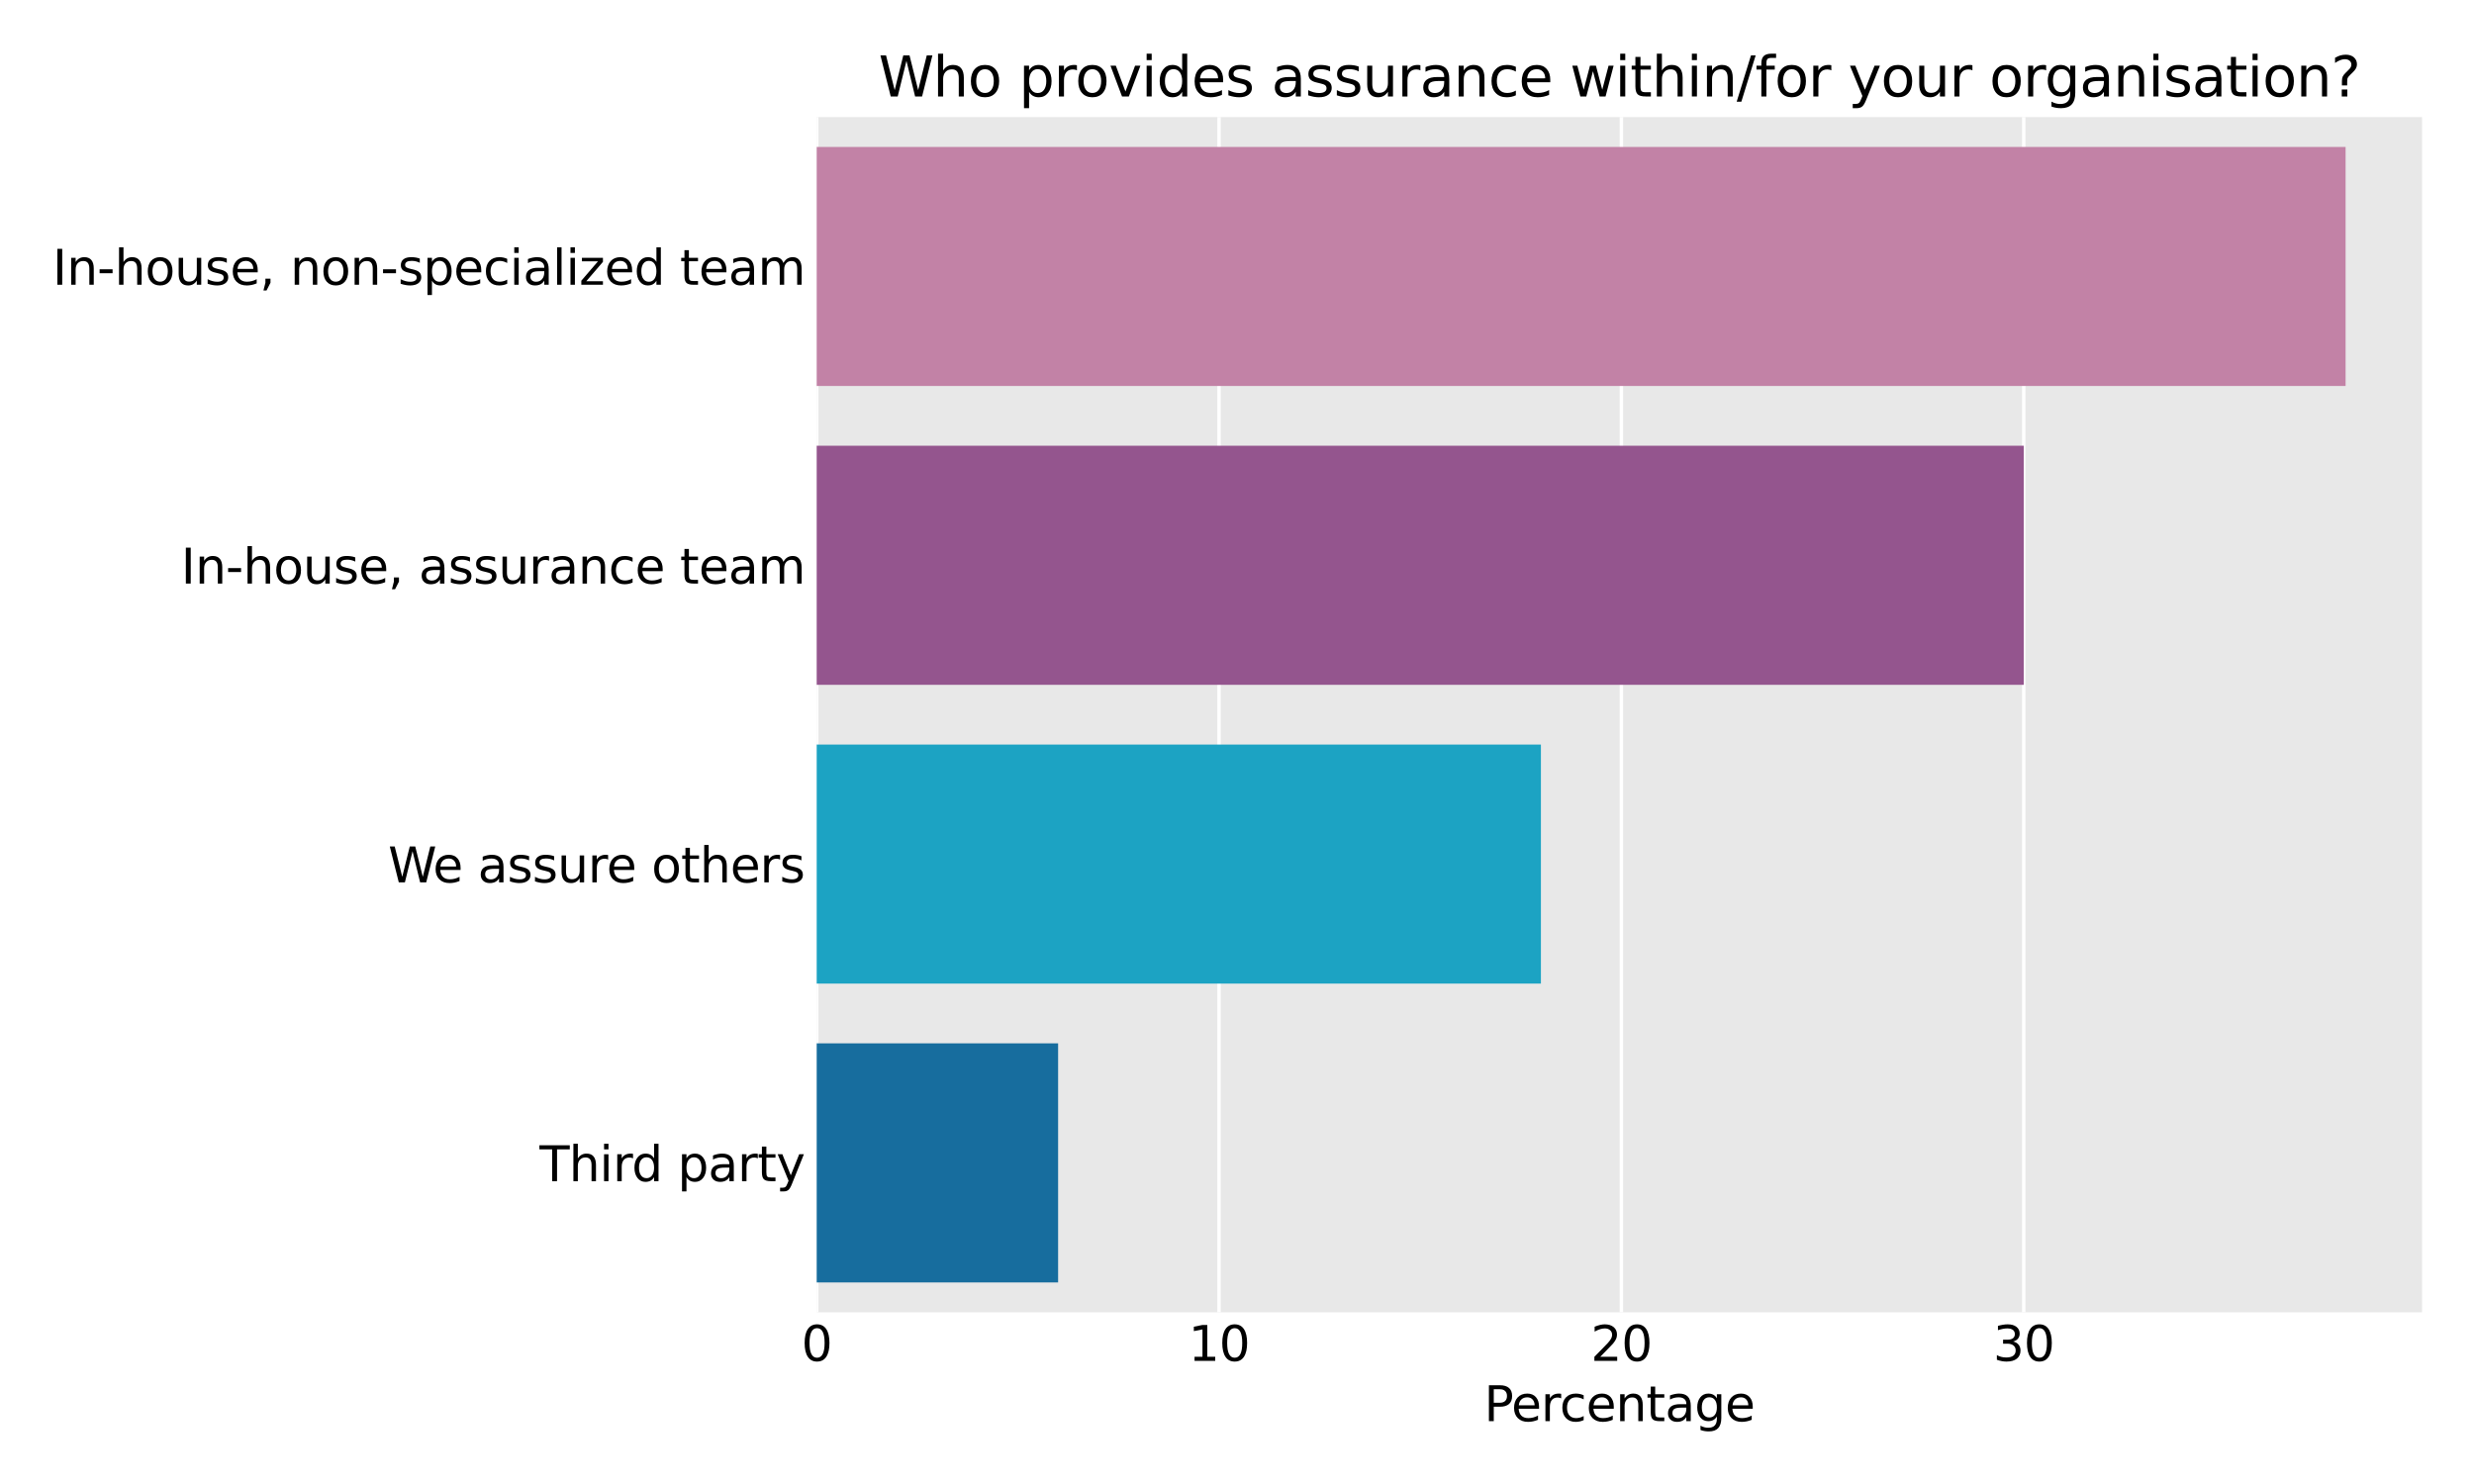 <?xml version="1.0" encoding="utf-8" standalone="no"?>
<!DOCTYPE svg PUBLIC "-//W3C//DTD SVG 1.1//EN"
  "http://www.w3.org/Graphics/SVG/1.1/DTD/svg11.dtd">
<svg xmlns:xlink="http://www.w3.org/1999/xlink" width="720pt" height="432pt" viewBox="0 0 720 432" xmlns="http://www.w3.org/2000/svg" version="1.1">
 <defs>
  <style type="text/css">*{stroke-linejoin: round; stroke-linecap: butt}</style>
 </defs>
 <g id="figure_1">
  <g id="patch_1">
   <path d="M 0 432 
L 720 432 
L 720 0 
L 0 0 
z
" style="fill: #ffffff"/>
  </g>
  <g id="axes_1">
   <g id="patch_2">
    <path d="M 237.68 382.02 
L 704.88 382.02 
L 704.88 34.08 
L 237.68 34.08 
z
" style="fill: #e8e8e8"/>
   </g>
   <g id="matplotlib.axis_1">
    <g id="xtick_1">
     <g id="line2d_1">
      <path d="M 237.68 382.02 
L 237.68 34.08 
" clip-path="url(#p5c3b680c79)" style="fill: none; stroke: #ffffff; stroke-linecap: square"/>
     </g>
     <g id="line2d_2"/>
     <g id="text_1">
      <!-- 0 -->
      <g transform="translate(233.226 396.158) scale(0.14 -0.14)">
       <defs>
        <path id="DejaVuSans-30" d="M 2034 4250 
Q 1547 4250 1301 3770 
Q 1056 3291 1056 2328 
Q 1056 1369 1301 889 
Q 1547 409 2034 409 
Q 2525 409 2770 889 
Q 3016 1369 3016 2328 
Q 3016 3291 2770 3770 
Q 2525 4250 2034 4250 
z
M 2034 4750 
Q 2819 4750 3233 4129 
Q 3647 3509 3647 2328 
Q 3647 1150 3233 529 
Q 2819 -91 2034 -91 
Q 1250 -91 836 529 
Q 422 1150 422 2328 
Q 422 3509 836 4129 
Q 1250 4750 2034 4750 
z
" transform="scale(0.016)"/>
       </defs>
       <use xlink:href="#DejaVuSans-30"/>
      </g>
     </g>
    </g>
    <g id="xtick_2">
     <g id="line2d_3">
      <path d="M 354.773 382.02 
L 354.773 34.08 
" clip-path="url(#p5c3b680c79)" style="fill: none; stroke: #ffffff; stroke-linecap: square"/>
     </g>
     <g id="line2d_4"/>
     <g id="text_2">
      <!-- 10 -->
      <g transform="translate(345.865 396.158) scale(0.14 -0.14)">
       <defs>
        <path id="DejaVuSans-31" d="M 794 531 
L 1825 531 
L 1825 4091 
L 703 3866 
L 703 4441 
L 1819 4666 
L 2450 4666 
L 2450 531 
L 3481 531 
L 3481 0 
L 794 0 
L 794 531 
z
" transform="scale(0.016)"/>
       </defs>
       <use xlink:href="#DejaVuSans-31"/>
       <use xlink:href="#DejaVuSans-30" x="63.623"/>
      </g>
     </g>
    </g>
    <g id="xtick_3">
     <g id="line2d_5">
      <path d="M 471.865 382.02 
L 471.865 34.08 
" clip-path="url(#p5c3b680c79)" style="fill: none; stroke: #ffffff; stroke-linecap: square"/>
     </g>
     <g id="line2d_6"/>
     <g id="text_3">
      <!-- 20 -->
      <g transform="translate(462.958 396.158) scale(0.14 -0.14)">
       <defs>
        <path id="DejaVuSans-32" d="M 1228 531 
L 3431 531 
L 3431 0 
L 469 0 
L 469 531 
Q 828 903 1448 1529 
Q 2069 2156 2228 2338 
Q 2531 2678 2651 2914 
Q 2772 3150 2772 3378 
Q 2772 3750 2511 3984 
Q 2250 4219 1831 4219 
Q 1534 4219 1204 4116 
Q 875 4013 500 3803 
L 500 4441 
Q 881 4594 1212 4672 
Q 1544 4750 1819 4750 
Q 2544 4750 2975 4387 
Q 3406 4025 3406 3419 
Q 3406 3131 3298 2873 
Q 3191 2616 2906 2266 
Q 2828 2175 2409 1742 
Q 1991 1309 1228 531 
z
" transform="scale(0.016)"/>
       </defs>
       <use xlink:href="#DejaVuSans-32"/>
       <use xlink:href="#DejaVuSans-30" x="63.623"/>
      </g>
     </g>
    </g>
    <g id="xtick_4">
     <g id="line2d_7">
      <path d="M 588.958 382.02 
L 588.958 34.08 
" clip-path="url(#p5c3b680c79)" style="fill: none; stroke: #ffffff; stroke-linecap: square"/>
     </g>
     <g id="line2d_8"/>
     <g id="text_4">
      <!-- 30 -->
      <g transform="translate(580.051 396.158) scale(0.14 -0.14)">
       <defs>
        <path id="DejaVuSans-33" d="M 2597 2516 
Q 3050 2419 3304 2112 
Q 3559 1806 3559 1356 
Q 3559 666 3084 287 
Q 2609 -91 1734 -91 
Q 1441 -91 1130 -33 
Q 819 25 488 141 
L 488 750 
Q 750 597 1062 519 
Q 1375 441 1716 441 
Q 2309 441 2620 675 
Q 2931 909 2931 1356 
Q 2931 1769 2642 2001 
Q 2353 2234 1838 2234 
L 1294 2234 
L 1294 2753 
L 1863 2753 
Q 2328 2753 2575 2939 
Q 2822 3125 2822 3475 
Q 2822 3834 2567 4026 
Q 2313 4219 1838 4219 
Q 1578 4219 1281 4162 
Q 984 4106 628 3988 
L 628 4550 
Q 988 4650 1302 4700 
Q 1616 4750 1894 4750 
Q 2613 4750 3031 4423 
Q 3450 4097 3450 3541 
Q 3450 3153 3228 2886 
Q 3006 2619 2597 2516 
z
" transform="scale(0.016)"/>
       </defs>
       <use xlink:href="#DejaVuSans-33"/>
       <use xlink:href="#DejaVuSans-30" x="63.623"/>
      </g>
     </g>
    </g>
    <g id="text_5">
     <!-- Percentage -->
     <g transform="translate(431.908 413.707) scale(0.14 -0.14)">
      <defs>
       <path id="DejaVuSans-50" d="M 1259 4147 
L 1259 2394 
L 2053 2394 
Q 2494 2394 2734 2622 
Q 2975 2850 2975 3272 
Q 2975 3691 2734 3919 
Q 2494 4147 2053 4147 
L 1259 4147 
z
M 628 4666 
L 2053 4666 
Q 2838 4666 3239 4311 
Q 3641 3956 3641 3272 
Q 3641 2581 3239 2228 
Q 2838 1875 2053 1875 
L 1259 1875 
L 1259 0 
L 628 0 
L 628 4666 
z
" transform="scale(0.016)"/>
       <path id="DejaVuSans-65" d="M 3597 1894 
L 3597 1613 
L 953 1613 
Q 991 1019 1311 708 
Q 1631 397 2203 397 
Q 2534 397 2845 478 
Q 3156 559 3463 722 
L 3463 178 
Q 3153 47 2828 -22 
Q 2503 -91 2169 -91 
Q 1331 -91 842 396 
Q 353 884 353 1716 
Q 353 2575 817 3079 
Q 1281 3584 2069 3584 
Q 2775 3584 3186 3129 
Q 3597 2675 3597 1894 
z
M 3022 2063 
Q 3016 2534 2758 2815 
Q 2500 3097 2075 3097 
Q 1594 3097 1305 2825 
Q 1016 2553 972 2059 
L 3022 2063 
z
" transform="scale(0.016)"/>
       <path id="DejaVuSans-72" d="M 2631 2963 
Q 2534 3019 2420 3045 
Q 2306 3072 2169 3072 
Q 1681 3072 1420 2755 
Q 1159 2438 1159 1844 
L 1159 0 
L 581 0 
L 581 3500 
L 1159 3500 
L 1159 2956 
Q 1341 3275 1631 3429 
Q 1922 3584 2338 3584 
Q 2397 3584 2469 3576 
Q 2541 3569 2628 3553 
L 2631 2963 
z
" transform="scale(0.016)"/>
       <path id="DejaVuSans-63" d="M 3122 3366 
L 3122 2828 
Q 2878 2963 2633 3030 
Q 2388 3097 2138 3097 
Q 1578 3097 1268 2742 
Q 959 2388 959 1747 
Q 959 1106 1268 751 
Q 1578 397 2138 397 
Q 2388 397 2633 464 
Q 2878 531 3122 666 
L 3122 134 
Q 2881 22 2623 -34 
Q 2366 -91 2075 -91 
Q 1284 -91 818 406 
Q 353 903 353 1747 
Q 353 2603 823 3093 
Q 1294 3584 2113 3584 
Q 2378 3584 2631 3529 
Q 2884 3475 3122 3366 
z
" transform="scale(0.016)"/>
       <path id="DejaVuSans-6e" d="M 3513 2113 
L 3513 0 
L 2938 0 
L 2938 2094 
Q 2938 2591 2744 2837 
Q 2550 3084 2163 3084 
Q 1697 3084 1428 2787 
Q 1159 2491 1159 1978 
L 1159 0 
L 581 0 
L 581 3500 
L 1159 3500 
L 1159 2956 
Q 1366 3272 1645 3428 
Q 1925 3584 2291 3584 
Q 2894 3584 3203 3211 
Q 3513 2838 3513 2113 
z
" transform="scale(0.016)"/>
       <path id="DejaVuSans-74" d="M 1172 4494 
L 1172 3500 
L 2356 3500 
L 2356 3053 
L 1172 3053 
L 1172 1153 
Q 1172 725 1289 603 
Q 1406 481 1766 481 
L 2356 481 
L 2356 0 
L 1766 0 
Q 1100 0 847 248 
Q 594 497 594 1153 
L 594 3053 
L 172 3053 
L 172 3500 
L 594 3500 
L 594 4494 
L 1172 4494 
z
" transform="scale(0.016)"/>
       <path id="DejaVuSans-61" d="M 2194 1759 
Q 1497 1759 1228 1600 
Q 959 1441 959 1056 
Q 959 750 1161 570 
Q 1363 391 1709 391 
Q 2188 391 2477 730 
Q 2766 1069 2766 1631 
L 2766 1759 
L 2194 1759 
z
M 3341 1997 
L 3341 0 
L 2766 0 
L 2766 531 
Q 2569 213 2275 61 
Q 1981 -91 1556 -91 
Q 1019 -91 701 211 
Q 384 513 384 1019 
Q 384 1609 779 1909 
Q 1175 2209 1959 2209 
L 2766 2209 
L 2766 2266 
Q 2766 2663 2505 2880 
Q 2244 3097 1772 3097 
Q 1472 3097 1187 3025 
Q 903 2953 641 2809 
L 641 3341 
Q 956 3463 1253 3523 
Q 1550 3584 1831 3584 
Q 2591 3584 2966 3190 
Q 3341 2797 3341 1997 
z
" transform="scale(0.016)"/>
       <path id="DejaVuSans-67" d="M 2906 1791 
Q 2906 2416 2648 2759 
Q 2391 3103 1925 3103 
Q 1463 3103 1205 2759 
Q 947 2416 947 1791 
Q 947 1169 1205 825 
Q 1463 481 1925 481 
Q 2391 481 2648 825 
Q 2906 1169 2906 1791 
z
M 3481 434 
Q 3481 -459 3084 -895 
Q 2688 -1331 1869 -1331 
Q 1566 -1331 1297 -1286 
Q 1028 -1241 775 -1147 
L 775 -588 
Q 1028 -725 1275 -790 
Q 1522 -856 1778 -856 
Q 2344 -856 2625 -561 
Q 2906 -266 2906 331 
L 2906 616 
Q 2728 306 2450 153 
Q 2172 0 1784 0 
Q 1141 0 747 490 
Q 353 981 353 1791 
Q 353 2603 747 3093 
Q 1141 3584 1784 3584 
Q 2172 3584 2450 3431 
Q 2728 3278 2906 2969 
L 2906 3500 
L 3481 3500 
L 3481 434 
z
" transform="scale(0.016)"/>
      </defs>
      <use xlink:href="#DejaVuSans-50"/>
      <use xlink:href="#DejaVuSans-65" x="56.678"/>
      <use xlink:href="#DejaVuSans-72" x="118.201"/>
      <use xlink:href="#DejaVuSans-63" x="157.064"/>
      <use xlink:href="#DejaVuSans-65" x="212.045"/>
      <use xlink:href="#DejaVuSans-6e" x="273.568"/>
      <use xlink:href="#DejaVuSans-74" x="336.947"/>
      <use xlink:href="#DejaVuSans-61" x="376.156"/>
      <use xlink:href="#DejaVuSans-67" x="437.436"/>
      <use xlink:href="#DejaVuSans-65" x="500.912"/>
     </g>
    </g>
   </g>
   <g id="matplotlib.axis_2">
    <g id="ytick_1">
     <g id="line2d_9"/>
     <g id="line2d_10"/>
     <g id="text_6">
      <!-- In-house, non-specialized team -->
      <g transform="translate(15.288 82.891) scale(0.14 -0.14)">
       <defs>
        <path id="DejaVuSans-49" d="M 628 4666 
L 1259 4666 
L 1259 0 
L 628 0 
L 628 4666 
z
" transform="scale(0.016)"/>
        <path id="DejaVuSans-2d" d="M 313 2009 
L 1997 2009 
L 1997 1497 
L 313 1497 
L 313 2009 
z
" transform="scale(0.016)"/>
        <path id="DejaVuSans-68" d="M 3513 2113 
L 3513 0 
L 2938 0 
L 2938 2094 
Q 2938 2591 2744 2837 
Q 2550 3084 2163 3084 
Q 1697 3084 1428 2787 
Q 1159 2491 1159 1978 
L 1159 0 
L 581 0 
L 581 4863 
L 1159 4863 
L 1159 2956 
Q 1366 3272 1645 3428 
Q 1925 3584 2291 3584 
Q 2894 3584 3203 3211 
Q 3513 2838 3513 2113 
z
" transform="scale(0.016)"/>
        <path id="DejaVuSans-6f" d="M 1959 3097 
Q 1497 3097 1228 2736 
Q 959 2375 959 1747 
Q 959 1119 1226 758 
Q 1494 397 1959 397 
Q 2419 397 2687 759 
Q 2956 1122 2956 1747 
Q 2956 2369 2687 2733 
Q 2419 3097 1959 3097 
z
M 1959 3584 
Q 2709 3584 3137 3096 
Q 3566 2609 3566 1747 
Q 3566 888 3137 398 
Q 2709 -91 1959 -91 
Q 1206 -91 779 398 
Q 353 888 353 1747 
Q 353 2609 779 3096 
Q 1206 3584 1959 3584 
z
" transform="scale(0.016)"/>
        <path id="DejaVuSans-75" d="M 544 1381 
L 544 3500 
L 1119 3500 
L 1119 1403 
Q 1119 906 1312 657 
Q 1506 409 1894 409 
Q 2359 409 2629 706 
Q 2900 1003 2900 1516 
L 2900 3500 
L 3475 3500 
L 3475 0 
L 2900 0 
L 2900 538 
Q 2691 219 2414 64 
Q 2138 -91 1772 -91 
Q 1169 -91 856 284 
Q 544 659 544 1381 
z
M 1991 3584 
L 1991 3584 
z
" transform="scale(0.016)"/>
        <path id="DejaVuSans-73" d="M 2834 3397 
L 2834 2853 
Q 2591 2978 2328 3040 
Q 2066 3103 1784 3103 
Q 1356 3103 1142 2972 
Q 928 2841 928 2578 
Q 928 2378 1081 2264 
Q 1234 2150 1697 2047 
L 1894 2003 
Q 2506 1872 2764 1633 
Q 3022 1394 3022 966 
Q 3022 478 2636 193 
Q 2250 -91 1575 -91 
Q 1294 -91 989 -36 
Q 684 19 347 128 
L 347 722 
Q 666 556 975 473 
Q 1284 391 1588 391 
Q 1994 391 2212 530 
Q 2431 669 2431 922 
Q 2431 1156 2273 1281 
Q 2116 1406 1581 1522 
L 1381 1569 
Q 847 1681 609 1914 
Q 372 2147 372 2553 
Q 372 3047 722 3315 
Q 1072 3584 1716 3584 
Q 2034 3584 2315 3537 
Q 2597 3491 2834 3397 
z
" transform="scale(0.016)"/>
        <path id="DejaVuSans-2c" d="M 750 794 
L 1409 794 
L 1409 256 
L 897 -744 
L 494 -744 
L 750 256 
L 750 794 
z
" transform="scale(0.016)"/>
        <path id="DejaVuSans-20" transform="scale(0.016)"/>
        <path id="DejaVuSans-70" d="M 1159 525 
L 1159 -1331 
L 581 -1331 
L 581 3500 
L 1159 3500 
L 1159 2969 
Q 1341 3281 1617 3432 
Q 1894 3584 2278 3584 
Q 2916 3584 3314 3078 
Q 3713 2572 3713 1747 
Q 3713 922 3314 415 
Q 2916 -91 2278 -91 
Q 1894 -91 1617 61 
Q 1341 213 1159 525 
z
M 3116 1747 
Q 3116 2381 2855 2742 
Q 2594 3103 2138 3103 
Q 1681 3103 1420 2742 
Q 1159 2381 1159 1747 
Q 1159 1113 1420 752 
Q 1681 391 2138 391 
Q 2594 391 2855 752 
Q 3116 1113 3116 1747 
z
" transform="scale(0.016)"/>
        <path id="DejaVuSans-69" d="M 603 3500 
L 1178 3500 
L 1178 0 
L 603 0 
L 603 3500 
z
M 603 4863 
L 1178 4863 
L 1178 4134 
L 603 4134 
L 603 4863 
z
" transform="scale(0.016)"/>
        <path id="DejaVuSans-6c" d="M 603 4863 
L 1178 4863 
L 1178 0 
L 603 0 
L 603 4863 
z
" transform="scale(0.016)"/>
        <path id="DejaVuSans-7a" d="M 353 3500 
L 3084 3500 
L 3084 2975 
L 922 459 
L 3084 459 
L 3084 0 
L 275 0 
L 275 525 
L 2438 3041 
L 353 3041 
L 353 3500 
z
" transform="scale(0.016)"/>
        <path id="DejaVuSans-64" d="M 2906 2969 
L 2906 4863 
L 3481 4863 
L 3481 0 
L 2906 0 
L 2906 525 
Q 2725 213 2448 61 
Q 2172 -91 1784 -91 
Q 1150 -91 751 415 
Q 353 922 353 1747 
Q 353 2572 751 3078 
Q 1150 3584 1784 3584 
Q 2172 3584 2448 3432 
Q 2725 3281 2906 2969 
z
M 947 1747 
Q 947 1113 1208 752 
Q 1469 391 1925 391 
Q 2381 391 2643 752 
Q 2906 1113 2906 1747 
Q 2906 2381 2643 2742 
Q 2381 3103 1925 3103 
Q 1469 3103 1208 2742 
Q 947 2381 947 1747 
z
" transform="scale(0.016)"/>
        <path id="DejaVuSans-6d" d="M 3328 2828 
Q 3544 3216 3844 3400 
Q 4144 3584 4550 3584 
Q 5097 3584 5394 3201 
Q 5691 2819 5691 2113 
L 5691 0 
L 5113 0 
L 5113 2094 
Q 5113 2597 4934 2840 
Q 4756 3084 4391 3084 
Q 3944 3084 3684 2787 
Q 3425 2491 3425 1978 
L 3425 0 
L 2847 0 
L 2847 2094 
Q 2847 2600 2669 2842 
Q 2491 3084 2119 3084 
Q 1678 3084 1418 2786 
Q 1159 2488 1159 1978 
L 1159 0 
L 581 0 
L 581 3500 
L 1159 3500 
L 1159 2956 
Q 1356 3278 1631 3431 
Q 1906 3584 2284 3584 
Q 2666 3584 2933 3390 
Q 3200 3197 3328 2828 
z
" transform="scale(0.016)"/>
       </defs>
       <use xlink:href="#DejaVuSans-49"/>
       <use xlink:href="#DejaVuSans-6e" x="29.492"/>
       <use xlink:href="#DejaVuSans-2d" x="92.871"/>
       <use xlink:href="#DejaVuSans-68" x="128.955"/>
       <use xlink:href="#DejaVuSans-6f" x="192.334"/>
       <use xlink:href="#DejaVuSans-75" x="253.516"/>
       <use xlink:href="#DejaVuSans-73" x="316.895"/>
       <use xlink:href="#DejaVuSans-65" x="368.994"/>
       <use xlink:href="#DejaVuSans-2c" x="430.518"/>
       <use xlink:href="#DejaVuSans-20" x="462.305"/>
       <use xlink:href="#DejaVuSans-6e" x="494.092"/>
       <use xlink:href="#DejaVuSans-6f" x="557.471"/>
       <use xlink:href="#DejaVuSans-6e" x="618.652"/>
       <use xlink:href="#DejaVuSans-2d" x="682.031"/>
       <use xlink:href="#DejaVuSans-73" x="718.115"/>
       <use xlink:href="#DejaVuSans-70" x="770.215"/>
       <use xlink:href="#DejaVuSans-65" x="833.691"/>
       <use xlink:href="#DejaVuSans-63" x="895.215"/>
       <use xlink:href="#DejaVuSans-69" x="950.195"/>
       <use xlink:href="#DejaVuSans-61" x="977.979"/>
       <use xlink:href="#DejaVuSans-6c" x="1039.258"/>
       <use xlink:href="#DejaVuSans-69" x="1067.041"/>
       <use xlink:href="#DejaVuSans-7a" x="1094.824"/>
       <use xlink:href="#DejaVuSans-65" x="1147.314"/>
       <use xlink:href="#DejaVuSans-64" x="1208.838"/>
       <use xlink:href="#DejaVuSans-20" x="1272.314"/>
       <use xlink:href="#DejaVuSans-74" x="1304.102"/>
       <use xlink:href="#DejaVuSans-65" x="1343.311"/>
       <use xlink:href="#DejaVuSans-61" x="1404.834"/>
       <use xlink:href="#DejaVuSans-6d" x="1466.113"/>
      </g>
     </g>
    </g>
    <g id="ytick_2">
     <g id="line2d_11"/>
     <g id="line2d_12"/>
     <g id="text_7">
      <!-- In-house, assurance team -->
      <g transform="translate(52.683 169.876) scale(0.14 -0.14)">
       <use xlink:href="#DejaVuSans-49"/>
       <use xlink:href="#DejaVuSans-6e" x="29.492"/>
       <use xlink:href="#DejaVuSans-2d" x="92.871"/>
       <use xlink:href="#DejaVuSans-68" x="128.955"/>
       <use xlink:href="#DejaVuSans-6f" x="192.334"/>
       <use xlink:href="#DejaVuSans-75" x="253.516"/>
       <use xlink:href="#DejaVuSans-73" x="316.895"/>
       <use xlink:href="#DejaVuSans-65" x="368.994"/>
       <use xlink:href="#DejaVuSans-2c" x="430.518"/>
       <use xlink:href="#DejaVuSans-20" x="462.305"/>
       <use xlink:href="#DejaVuSans-61" x="494.092"/>
       <use xlink:href="#DejaVuSans-73" x="555.371"/>
       <use xlink:href="#DejaVuSans-73" x="607.471"/>
       <use xlink:href="#DejaVuSans-75" x="659.57"/>
       <use xlink:href="#DejaVuSans-72" x="722.949"/>
       <use xlink:href="#DejaVuSans-61" x="764.062"/>
       <use xlink:href="#DejaVuSans-6e" x="825.342"/>
       <use xlink:href="#DejaVuSans-63" x="888.721"/>
       <use xlink:href="#DejaVuSans-65" x="943.701"/>
       <use xlink:href="#DejaVuSans-20" x="1005.225"/>
       <use xlink:href="#DejaVuSans-74" x="1037.012"/>
       <use xlink:href="#DejaVuSans-65" x="1076.221"/>
       <use xlink:href="#DejaVuSans-61" x="1137.744"/>
       <use xlink:href="#DejaVuSans-6d" x="1199.023"/>
      </g>
     </g>
    </g>
    <g id="ytick_3">
     <g id="line2d_13"/>
     <g id="line2d_14"/>
     <g id="text_8">
      <!-- We assure others -->
      <g transform="translate(112.964 256.861) scale(0.14 -0.14)">
       <defs>
        <path id="DejaVuSans-57" d="M 213 4666 
L 850 4666 
L 1831 722 
L 2809 4666 
L 3519 4666 
L 4500 722 
L 5478 4666 
L 6119 4666 
L 4947 0 
L 4153 0 
L 3169 4050 
L 2175 0 
L 1381 0 
L 213 4666 
z
" transform="scale(0.016)"/>
       </defs>
       <use xlink:href="#DejaVuSans-57"/>
       <use xlink:href="#DejaVuSans-65" x="93.002"/>
       <use xlink:href="#DejaVuSans-20" x="154.525"/>
       <use xlink:href="#DejaVuSans-61" x="186.312"/>
       <use xlink:href="#DejaVuSans-73" x="247.592"/>
       <use xlink:href="#DejaVuSans-73" x="299.691"/>
       <use xlink:href="#DejaVuSans-75" x="351.791"/>
       <use xlink:href="#DejaVuSans-72" x="415.17"/>
       <use xlink:href="#DejaVuSans-65" x="454.033"/>
       <use xlink:href="#DejaVuSans-20" x="515.557"/>
       <use xlink:href="#DejaVuSans-6f" x="547.344"/>
       <use xlink:href="#DejaVuSans-74" x="608.525"/>
       <use xlink:href="#DejaVuSans-68" x="647.734"/>
       <use xlink:href="#DejaVuSans-65" x="711.113"/>
       <use xlink:href="#DejaVuSans-72" x="772.637"/>
       <use xlink:href="#DejaVuSans-73" x="813.75"/>
      </g>
     </g>
    </g>
    <g id="ytick_4">
     <g id="line2d_15"/>
     <g id="line2d_16"/>
     <g id="text_9">
      <!-- Third party -->
      <g transform="translate(157.023 343.846) scale(0.14 -0.14)">
       <defs>
        <path id="DejaVuSans-54" d="M -19 4666 
L 3928 4666 
L 3928 4134 
L 2272 4134 
L 2272 0 
L 1638 0 
L 1638 4134 
L -19 4134 
L -19 4666 
z
" transform="scale(0.016)"/>
        <path id="DejaVuSans-79" d="M 2059 -325 
Q 1816 -950 1584 -1140 
Q 1353 -1331 966 -1331 
L 506 -1331 
L 506 -850 
L 844 -850 
Q 1081 -850 1212 -737 
Q 1344 -625 1503 -206 
L 1606 56 
L 191 3500 
L 800 3500 
L 1894 763 
L 2988 3500 
L 3597 3500 
L 2059 -325 
z
" transform="scale(0.016)"/>
       </defs>
       <use xlink:href="#DejaVuSans-54"/>
       <use xlink:href="#DejaVuSans-68" x="61.084"/>
       <use xlink:href="#DejaVuSans-69" x="124.463"/>
       <use xlink:href="#DejaVuSans-72" x="152.246"/>
       <use xlink:href="#DejaVuSans-64" x="191.609"/>
       <use xlink:href="#DejaVuSans-20" x="255.086"/>
       <use xlink:href="#DejaVuSans-70" x="286.873"/>
       <use xlink:href="#DejaVuSans-61" x="350.35"/>
       <use xlink:href="#DejaVuSans-72" x="411.629"/>
       <use xlink:href="#DejaVuSans-74" x="452.742"/>
       <use xlink:href="#DejaVuSans-79" x="491.951"/>
      </g>
     </g>
    </g>
   </g>
   <g id="line2d_17">
    <path clip-path="url(#p5c3b680c79)" style="fill: none; stroke: #424242; stroke-width: 2.25; stroke-linecap: square"/>
   </g>
   <g id="line2d_18">
    <path clip-path="url(#p5c3b680c79)" style="fill: none; stroke: #424242; stroke-width: 2.25; stroke-linecap: square"/>
   </g>
   <g id="line2d_19">
    <path clip-path="url(#p5c3b680c79)" style="fill: none; stroke: #424242; stroke-width: 2.25; stroke-linecap: square"/>
   </g>
   <g id="line2d_20">
    <path clip-path="url(#p5c3b680c79)" style="fill: none; stroke: #424242; stroke-width: 2.25; stroke-linecap: square"/>
   </g>
   <g id="patch_3">
    <path d="M 237.68 42.779 
L 682.632 42.779 
L 682.632 112.367 
L 237.68 112.367 
z
" clip-path="url(#p5c3b680c79)" style="fill: #c282a6"/>
   </g>
   <g id="patch_4">
    <path d="M 237.68 129.763 
L 588.958 129.763 
L 588.958 199.351 
L 237.68 199.351 
z
" clip-path="url(#p5c3b680c79)" style="fill: #94558e"/>
   </g>
   <g id="patch_5">
    <path d="M 237.68 216.749 
L 448.447 216.749 
L 448.447 286.337 
L 237.68 286.337 
z
" clip-path="url(#p5c3b680c79)" style="fill: #1ca3c3"/>
   </g>
   <g id="patch_6">
    <path d="M 237.68 303.733 
L 307.936 303.733 
L 307.936 373.322 
L 237.68 373.322 
z
" clip-path="url(#p5c3b680c79)" style="fill: #176d9e"/>
   </g>
   <g id="text_10">
    <!-- Who provides assurance within/for your organisation? -->
    <g transform="translate(255.689 28.08) scale(0.16 -0.16)">
     <defs>
      <path id="DejaVuSans-76" d="M 191 3500 
L 800 3500 
L 1894 563 
L 2988 3500 
L 3597 3500 
L 2284 0 
L 1503 0 
L 191 3500 
z
" transform="scale(0.016)"/>
      <path id="DejaVuSans-77" d="M 269 3500 
L 844 3500 
L 1563 769 
L 2278 3500 
L 2956 3500 
L 3675 769 
L 4391 3500 
L 4966 3500 
L 4050 0 
L 3372 0 
L 2619 2869 
L 1863 0 
L 1184 0 
L 269 3500 
z
" transform="scale(0.016)"/>
      <path id="DejaVuSans-2f" d="M 1625 4666 
L 2156 4666 
L 531 -594 
L 0 -594 
L 1625 4666 
z
" transform="scale(0.016)"/>
      <path id="DejaVuSans-66" d="M 2375 4863 
L 2375 4384 
L 1825 4384 
Q 1516 4384 1395 4259 
Q 1275 4134 1275 3809 
L 1275 3500 
L 2222 3500 
L 2222 3053 
L 1275 3053 
L 1275 0 
L 697 0 
L 697 3053 
L 147 3053 
L 147 3500 
L 697 3500 
L 697 3744 
Q 697 4328 969 4595 
Q 1241 4863 1831 4863 
L 2375 4863 
z
" transform="scale(0.016)"/>
      <path id="DejaVuSans-3f" d="M 1222 794 
L 1856 794 
L 1856 0 
L 1222 0 
L 1222 794 
z
M 1838 1253 
L 1241 1253 
L 1241 1734 
Q 1241 2050 1328 2253 
Q 1416 2456 1697 2725 
L 1978 3003 
Q 2156 3169 2236 3316 
Q 2316 3463 2316 3616 
Q 2316 3894 2111 4066 
Q 1906 4238 1569 4238 
Q 1322 4238 1042 4128 
Q 763 4019 459 3809 
L 459 4397 
Q 753 4575 1054 4662 
Q 1356 4750 1678 4750 
Q 2253 4750 2601 4447 
Q 2950 4144 2950 3647 
Q 2950 3409 2837 3195 
Q 2725 2981 2444 2713 
L 2169 2444 
Q 2022 2297 1961 2214 
Q 1900 2131 1875 2053 
Q 1856 1988 1847 1894 
Q 1838 1800 1838 1638 
L 1838 1253 
z
" transform="scale(0.016)"/>
     </defs>
     <use xlink:href="#DejaVuSans-57"/>
     <use xlink:href="#DejaVuSans-68" x="98.877"/>
     <use xlink:href="#DejaVuSans-6f" x="162.256"/>
     <use xlink:href="#DejaVuSans-20" x="223.438"/>
     <use xlink:href="#DejaVuSans-70" x="255.225"/>
     <use xlink:href="#DejaVuSans-72" x="318.701"/>
     <use xlink:href="#DejaVuSans-6f" x="357.564"/>
     <use xlink:href="#DejaVuSans-76" x="418.746"/>
     <use xlink:href="#DejaVuSans-69" x="477.926"/>
     <use xlink:href="#DejaVuSans-64" x="505.709"/>
     <use xlink:href="#DejaVuSans-65" x="569.186"/>
     <use xlink:href="#DejaVuSans-73" x="630.709"/>
     <use xlink:href="#DejaVuSans-20" x="682.809"/>
     <use xlink:href="#DejaVuSans-61" x="714.596"/>
     <use xlink:href="#DejaVuSans-73" x="775.875"/>
     <use xlink:href="#DejaVuSans-73" x="827.975"/>
     <use xlink:href="#DejaVuSans-75" x="880.074"/>
     <use xlink:href="#DejaVuSans-72" x="943.453"/>
     <use xlink:href="#DejaVuSans-61" x="984.566"/>
     <use xlink:href="#DejaVuSans-6e" x="1045.846"/>
     <use xlink:href="#DejaVuSans-63" x="1109.225"/>
     <use xlink:href="#DejaVuSans-65" x="1164.205"/>
     <use xlink:href="#DejaVuSans-20" x="1225.729"/>
     <use xlink:href="#DejaVuSans-77" x="1257.516"/>
     <use xlink:href="#DejaVuSans-69" x="1339.303"/>
     <use xlink:href="#DejaVuSans-74" x="1367.086"/>
     <use xlink:href="#DejaVuSans-68" x="1406.295"/>
     <use xlink:href="#DejaVuSans-69" x="1469.674"/>
     <use xlink:href="#DejaVuSans-6e" x="1497.457"/>
     <use xlink:href="#DejaVuSans-2f" x="1560.836"/>
     <use xlink:href="#DejaVuSans-66" x="1594.527"/>
     <use xlink:href="#DejaVuSans-6f" x="1629.732"/>
     <use xlink:href="#DejaVuSans-72" x="1690.914"/>
     <use xlink:href="#DejaVuSans-20" x="1732.027"/>
     <use xlink:href="#DejaVuSans-79" x="1763.814"/>
     <use xlink:href="#DejaVuSans-6f" x="1822.994"/>
     <use xlink:href="#DejaVuSans-75" x="1884.176"/>
     <use xlink:href="#DejaVuSans-72" x="1947.555"/>
     <use xlink:href="#DejaVuSans-20" x="1988.668"/>
     <use xlink:href="#DejaVuSans-6f" x="2020.455"/>
     <use xlink:href="#DejaVuSans-72" x="2081.637"/>
     <use xlink:href="#DejaVuSans-67" x="2121"/>
     <use xlink:href="#DejaVuSans-61" x="2184.477"/>
     <use xlink:href="#DejaVuSans-6e" x="2245.756"/>
     <use xlink:href="#DejaVuSans-69" x="2309.135"/>
     <use xlink:href="#DejaVuSans-73" x="2336.918"/>
     <use xlink:href="#DejaVuSans-61" x="2389.018"/>
     <use xlink:href="#DejaVuSans-74" x="2450.297"/>
     <use xlink:href="#DejaVuSans-69" x="2489.506"/>
     <use xlink:href="#DejaVuSans-6f" x="2517.289"/>
     <use xlink:href="#DejaVuSans-6e" x="2578.471"/>
     <use xlink:href="#DejaVuSans-3f" x="2641.85"/>
    </g>
   </g>
  </g>
 </g>
 <defs>
  <clipPath id="p5c3b680c79">
   <rect x="237.68" y="34.08" width="467.2" height="347.94"/>
  </clipPath>
 </defs>
</svg>
